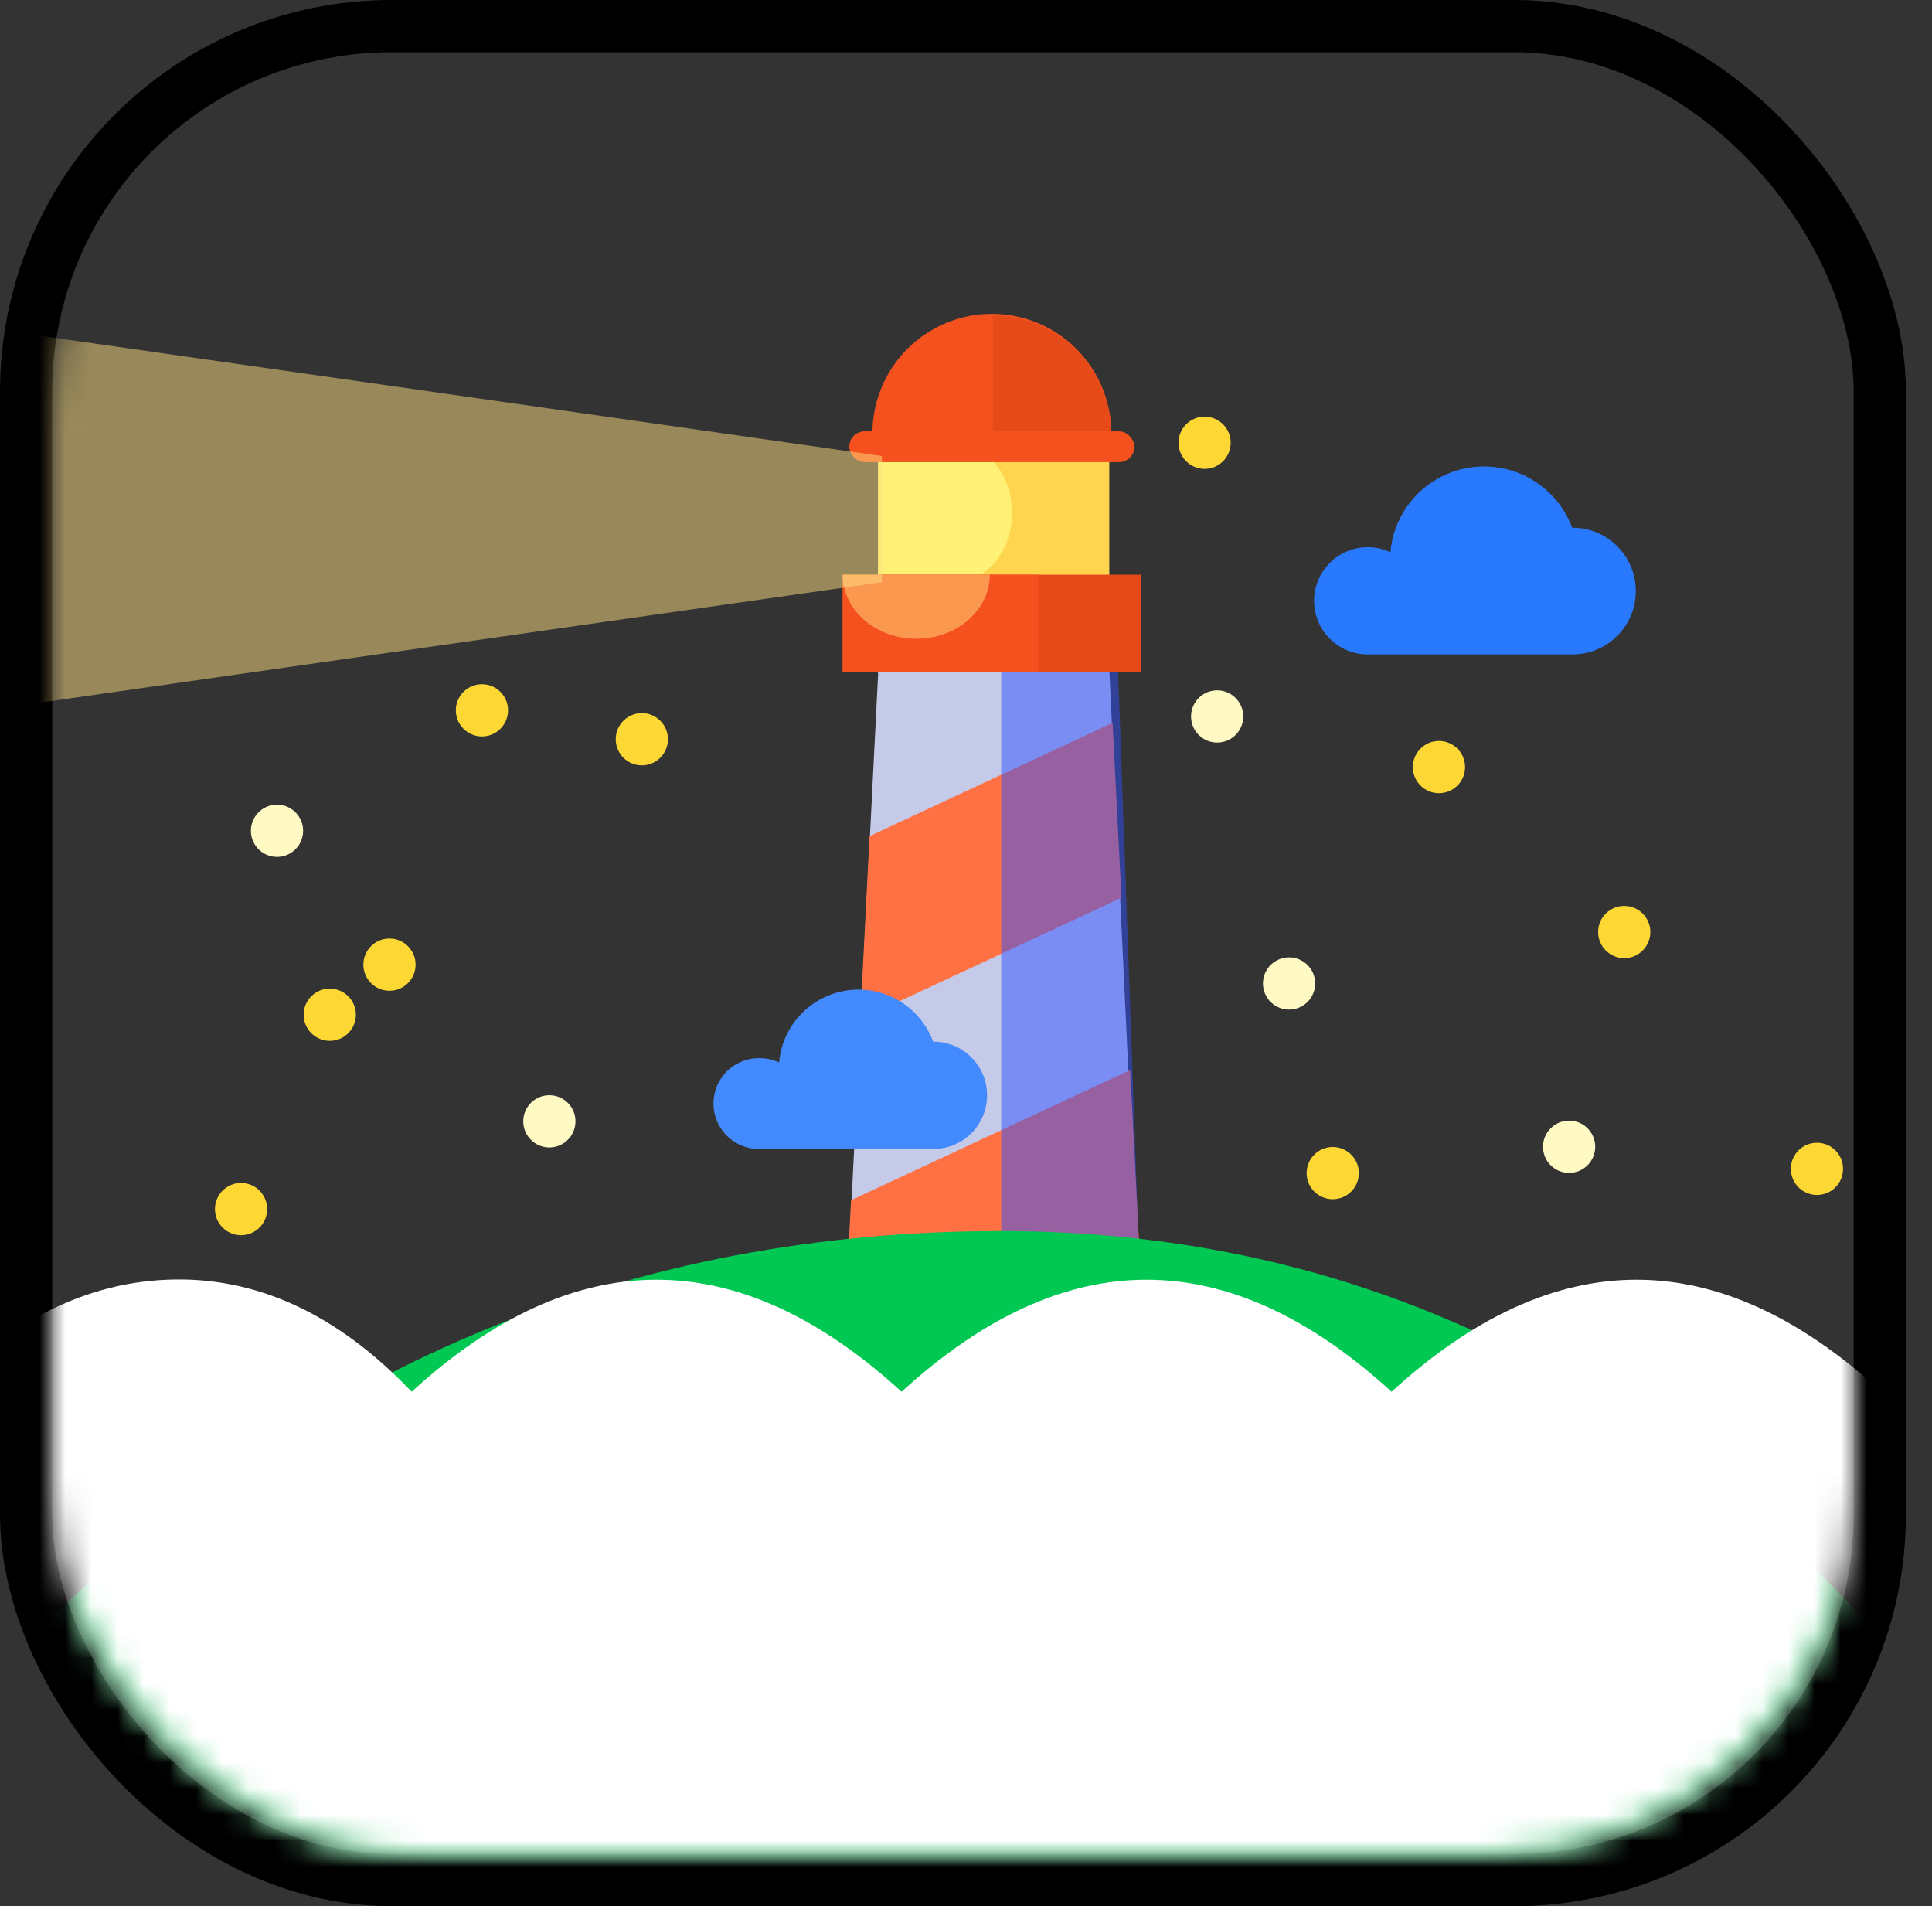 <?xml version="1.0" encoding="UTF-8"?>
<svg width="74px" height="73px" viewBox="0 0 74 73" version="1.1" xmlns="http://www.w3.org/2000/svg" xmlns:xlink="http://www.w3.org/1999/xlink">
    <rect x="0" y="0" width="74" height="73" fill="#333333" stroke="none"/>
    <!-- Generator: Sketch 51.3 (57544) - http://www.bohemiancoding.com/sketch -->
    <title>progressive-webapps/audits/lighthouse</title>
    <desc>Created with Sketch.</desc>
    <defs>
        <rect id="path-1" x="0" y="0" width="69" height="69" rx="14"></rect>
    </defs>
    <g id="progressive-webapps/audits/lighthouse" stroke="none" stroke-width="1" fill="none" fill-rule="evenodd">
        <g id="container" transform="translate(2, 2)">
            <mask id="mask-2" fill="white">
                <use xlink:href="#path-1"></use>
            </mask>
            <rect stroke="#000000" stroke-width="2" x="-1" y="-1" width="71" height="71" rx="14"></rect>
            <g id="lighthouse" mask="url(#mask-2)">
                <g transform="translate(-5, 10)">
                    <polygon id="rect15" fill="#FFD54F" fill-rule="nonzero" points="36.633 5.59 45.488 5.59 45.488 13.783 36.633 13.783"></polygon>
                    <polygon id="rect17" fill="#FFF176" fill-rule="nonzero" points="36.633 5.59 39.759 5.59 39.759 13.783 36.633 13.783"></polygon>
                    <ellipse id="ellipse19" fill="#FFF176" fill-rule="nonzero" cx="39.693" cy="7.641" rx="2.071" ry="2.598"></ellipse>
                    <path d="M36.416,4.665 C36.391,3.014 37.257,1.478 38.683,0.645 C40.109,-0.188 41.873,-0.188 43.298,0.645 C44.724,1.478 45.591,3.014 45.566,4.665" id="path21" fill="#F4511E" fill-rule="nonzero"></path>
                    <path d="M41.029,0.091 C42.238,0.092 43.398,0.575 44.249,1.434 C45.101,2.293 45.575,3.456 45.566,4.665 L41.029,4.665 L41.029,0.091 Z" id="path23" fill="#E64A19" fill-rule="nonzero"></path>
                    <rect id="rect25" fill="#F4511E" fill-rule="nonzero" x="35.53" y="4.518" width="10.922" height="1.18" rx="0.59"></rect>
                    <polygon id="polygon27" fill="#C5CAE9" fill-rule="nonzero" points="35.361 39.037 36.638 13.727 45.493 13.727 46.634 37.785"></polygon>
                    <path d="M45.615,15.682 L46.115,22.38" id="line29" fill="#FF7043" fill-rule="nonzero"></path>
                    <polygon id="polygon31" fill="#FF7043" fill-rule="nonzero" points="36.306 20.021 35.949 27.045 45.955 22.38 45.615 15.682"></polygon>
                    <path d="M46.291,28.98 L46.791,35.679" id="line33" fill="#FF7043" fill-rule="nonzero"></path>
                    <polygon id="polygon35" fill="#FF7043" fill-rule="nonzero" points="35.596 33.965 35.239 40.989 46.633 35.679 46.29 28.98"></polygon>
                    <polygon id="rect39" fill="#E64A19" fill-rule="nonzero" points="35.278 10.009 46.705 10.009 46.705 13.748 35.276 13.748"></polygon>
                    <polygon id="rect41" fill="#F4511E" fill-rule="nonzero" points="35.278 10.009 42.769 10.009 42.769 13.748 35.278 13.748"></polygon>
                    <path d="M40.912,10.009 C40.912,11.366 39.649,12.462 38.094,12.462 C36.539,12.462 35.276,11.364 35.276,10.009" id="path43" fill="#FFE082" fill-rule="nonzero" opacity="0.5"></path>
                    <g id="layer1" stroke-width="1" fill="none" fill-rule="evenodd" transform="translate(30.268, 5.845)">
                        <path d="M25.118,3.11 C25.418,3.11 25.715,3.176 25.987,3.303 C26.135,1.627 27.424,0.276 29.092,0.051 C30.76,-0.174 32.361,0.787 32.948,2.364 L32.961,2.364 C34.301,2.364 35.387,3.45 35.387,4.791 C35.387,6.131 34.301,7.217 32.961,7.217 L25.118,7.217 C23.984,7.217 23.065,6.298 23.065,5.164 C23.065,4.031 23.984,3.111 25.118,3.111 L25.118,3.11 Z" id="path71" fill="#2979FF" fill-rule="nonzero"></path>
                        <path d="M1.843,22.68 C2.096,22.68 2.345,22.735 2.574,22.842 C2.697,21.42 3.79,20.273 5.205,20.082 C6.62,19.891 7.978,20.707 8.474,22.046 L8.484,22.046 C9.219,22.046 9.898,22.437 10.265,23.074 C10.632,23.71 10.632,24.494 10.265,25.13 C9.898,25.766 9.219,26.158 8.484,26.158 L1.842,26.158 C1.211,26.173 0.62,25.845 0.3,25.301 C-0.02,24.756 -0.02,24.081 0.3,23.536 C0.62,22.992 1.211,22.664 1.842,22.679 L1.843,22.68 Z" id="path77" fill="#448AFF" fill-rule="nonzero"></path>
                    </g>
                    <g id="layer2" stroke-width="1" fill="none" fill-rule="evenodd" transform="translate(11.787, 4.516)">
                        <circle id="circle45" fill="#FDD835" fill-rule="nonzero" cx="37.352" cy="0.44" r="1"></circle>
                        <circle id="circle47" fill="#FFF9C4" fill-rule="nonzero" cx="40.587" cy="21.148" r="1"></circle>
                        <circle id="circle49" fill="#FFF9C4" fill-rule="nonzero" cx="1.823" cy="15.3" r="1"></circle>
                        <circle id="circle51" fill="#FFF9C4" fill-rule="nonzero" cx="12.255" cy="26.428" r="1"></circle>
                        <circle id="circle53" fill="#FFF9C4" fill-rule="nonzero" cx="37.833" cy="10.922" r="1"></circle>
                        <circle id="circle55" fill="#FFF9C4" fill-rule="nonzero" cx="51.313" cy="27.402" r="1"></circle>
                        <circle id="circle57" fill="#FDD835" fill-rule="nonzero" cx="0.446" cy="29.788" r="1"></circle>
                        <circle id="circle59" fill="#FDD835" fill-rule="nonzero" cx="3.844" cy="22.345" r="1"></circle>
                        <circle id="circle61" fill="#FDD835" fill-rule="nonzero" cx="6.131" cy="20.427" r="1"></circle>
                        <circle id="circle63" fill="#FDD835" fill-rule="nonzero" cx="15.797" cy="11.794" r="1"></circle>
                        <circle id="circle65" fill="#FDD835" fill-rule="nonzero" cx="46.328" cy="12.861" r="1"></circle>
                        <circle id="circle67" fill="#FDD835" fill-rule="nonzero" cx="60.807" cy="28.248" r="1"></circle>
                        <circle id="circle69" fill="#FDD835" fill-rule="nonzero" cx="9.673" cy="10.687" r="1"></circle>
                        <circle id="circle73" fill="#FDD835" fill-rule="nonzero" cx="42.26" cy="28.41" r="1"></circle>
                        <circle id="circle75" fill="#FDD835" fill-rule="nonzero" cx="53.425" cy="19.178" r="1"></circle>
                    </g>
                    <g id="layer3" stroke-width="1" fill="none" fill-rule="evenodd" transform="translate(0, 0.417)" opacity="0.5">
                        <path d="M36.783,5.048 L1.858,0.059 C1.824,0.05 1.789,0.046 1.753,0.046 C0.849,0.046 0.083,3.375 0.083,7.472 C0.083,11.569 0.849,14.889 1.753,14.889 C1.786,14.888 1.819,14.884 1.851,14.875 L36.778,9.878 L36.778,5.047 L36.783,5.048 Z" id="path11" fill="#FFE082" fill-rule="nonzero"></path>
                    </g>
                    <g id="layer6" stroke-width="1" fill="none" fill-rule="evenodd" transform="translate(41.331, 13.673)" opacity="0.5">
                        <polygon id="polygon37" fill="#304FFE" fill-rule="nonzero" points="4.495 0.054 0.018 0.054 0.018 22.964 5.406 25.365"></polygon>
                    </g>
                </g>
            </g>
            <path d="M-0.168,60.075 C10.142,50.122 22.308,45.146 36.33,45.146 C50.352,45.146 62.242,51.092 72,62.986 L66.131,76.997 L2.233,75.386 L-0.168,60.075 Z" id="Path-3" fill="#00C853" fill-rule="nonzero" mask="url(#mask-2)"></path>
            <path d="M70.066,51.299 C66.938,48.44 63.811,47.01 60.683,47.01 C57.555,47.01 54.427,48.44 51.3,51.299 C48.172,48.44 45.044,47.01 41.916,47.01 C38.789,47.01 35.661,48.44 32.533,51.299 C29.405,48.44 26.278,47.01 23.15,47.01 C20.022,47.01 16.894,48.44 13.767,51.299 C10.902,48.294 7.775,46.865 4.383,47.01 C0.992,47.156 -2.136,48.854 -5,52.104 L-5,80.073 L73.67,76.898 L73.67,50.259 L70.066,51.299 Z" id="Path-2" fill="#FFFFFF" fill-rule="nonzero" mask="url(#mask-2)"></path>
        </g>
    </g>
</svg>